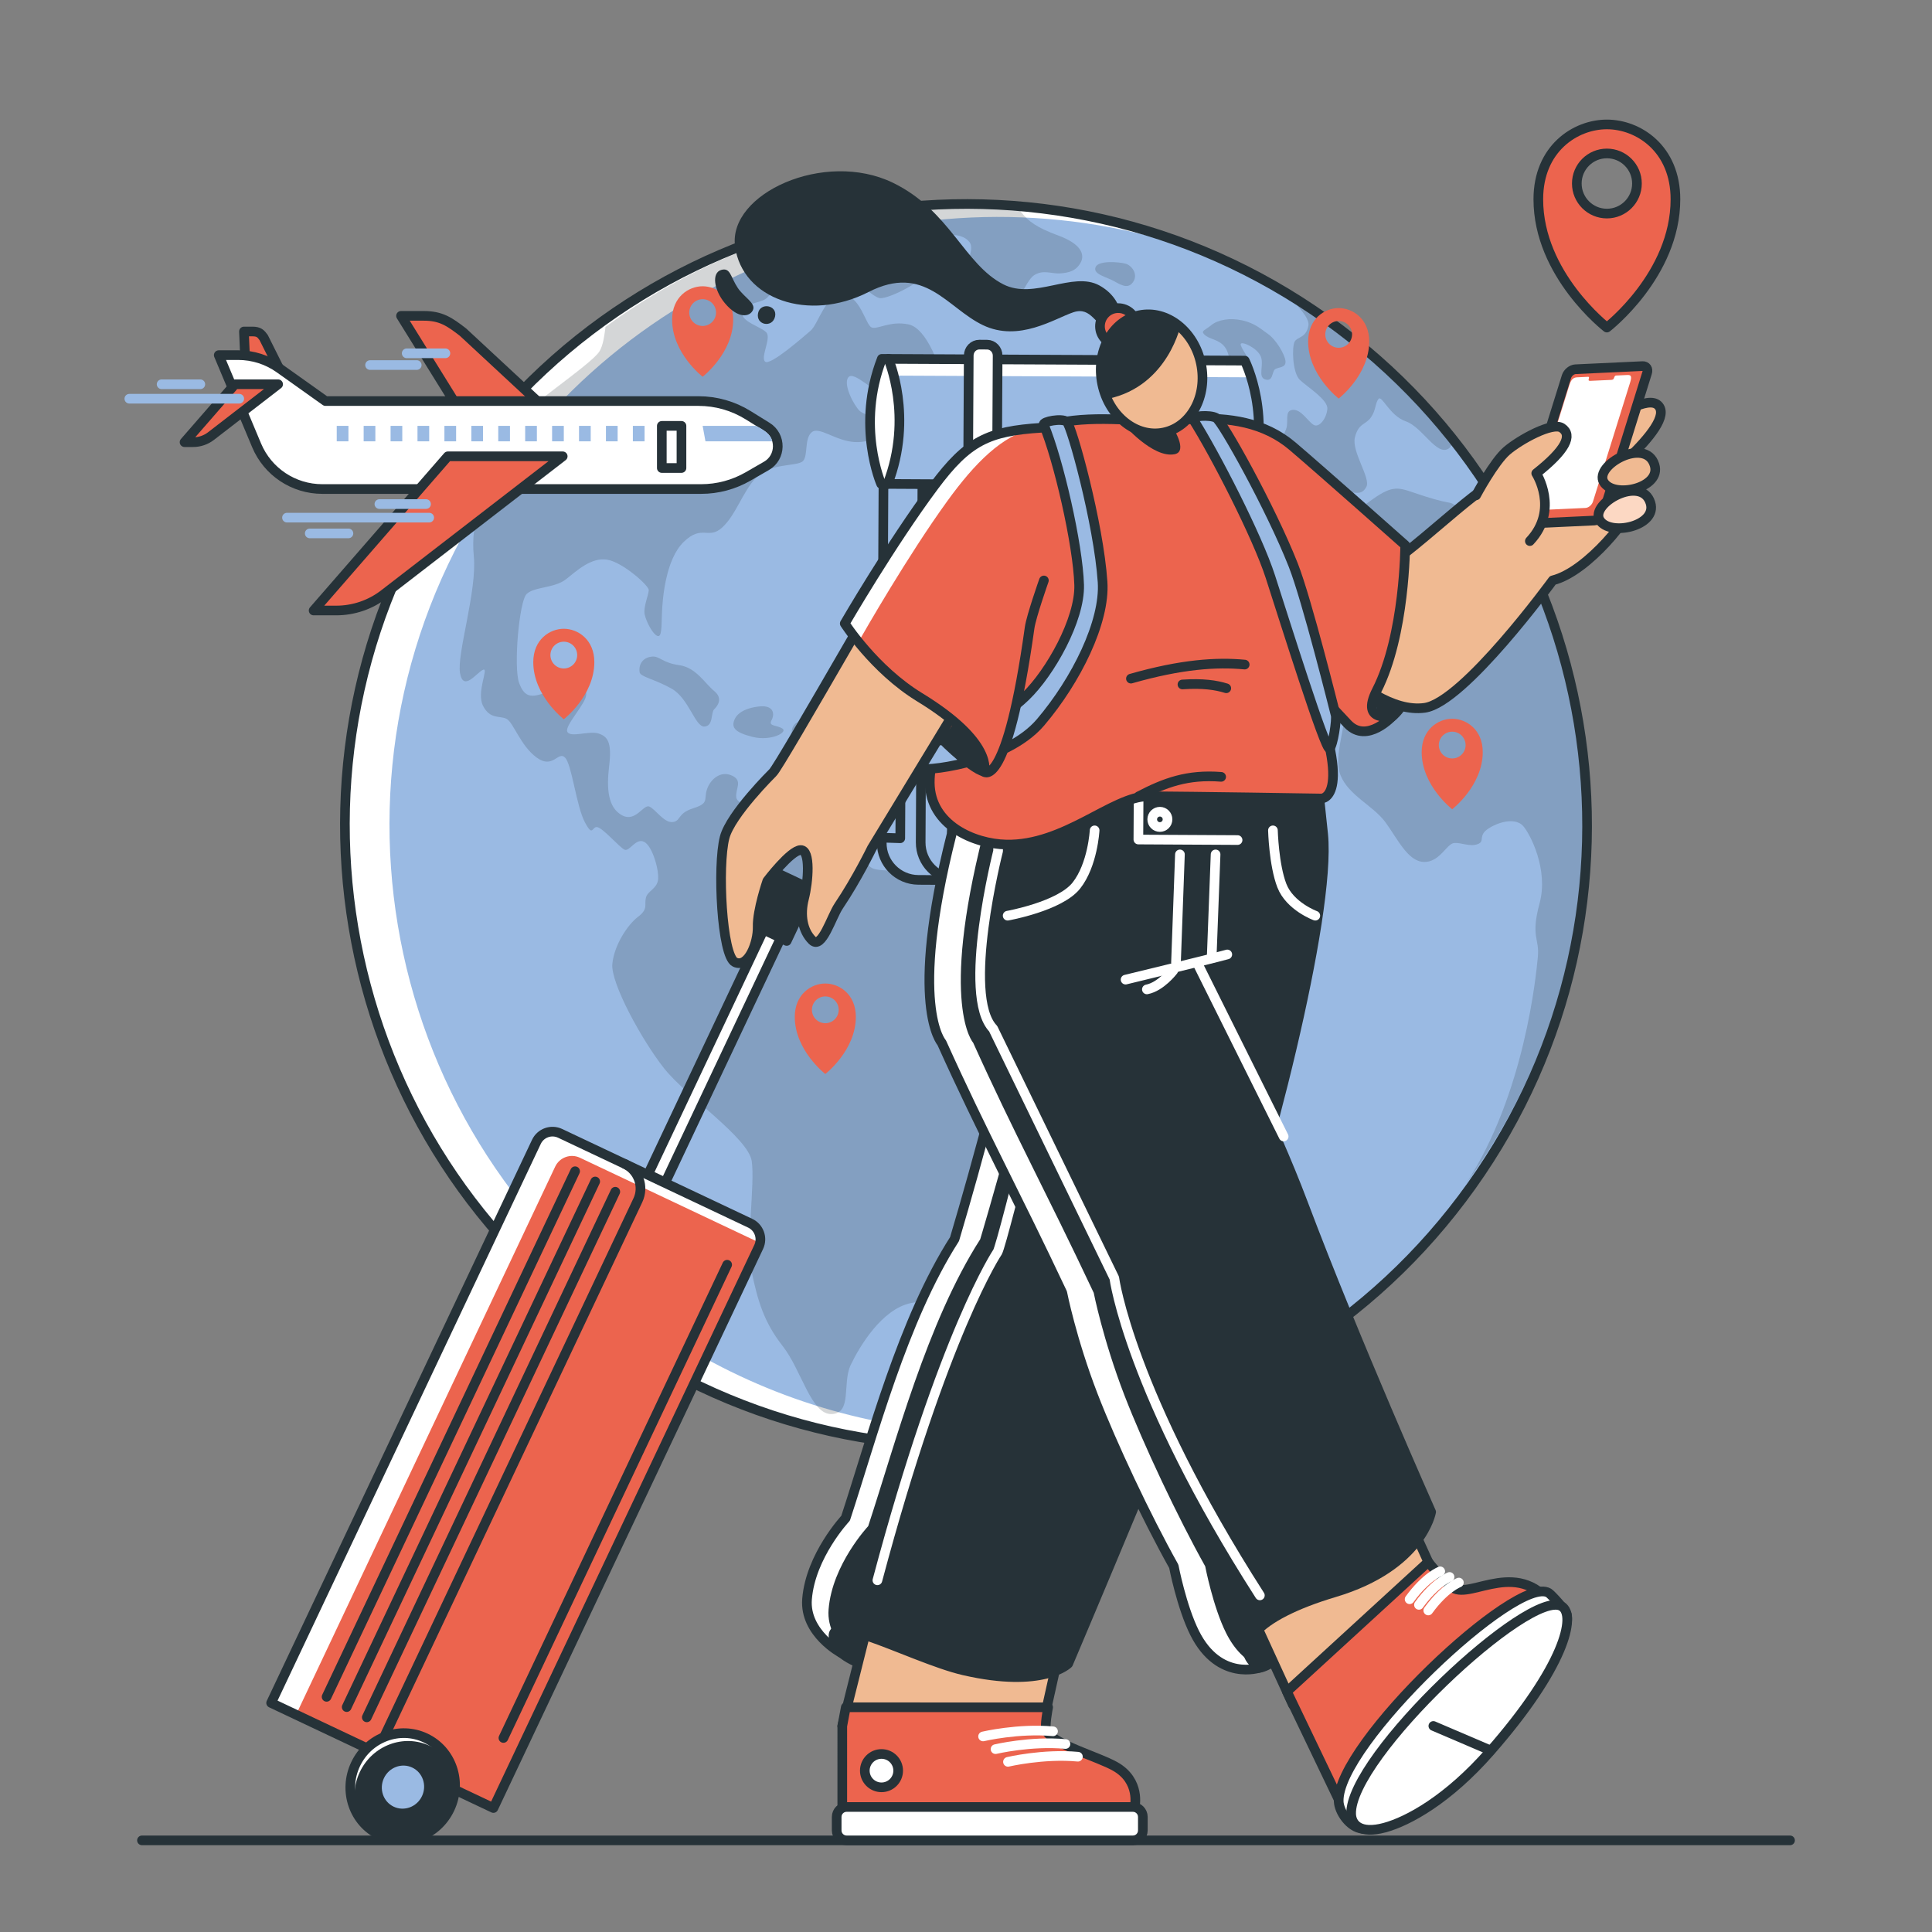 <?xml version="1.0" encoding="utf-8"?>
<!-- Generator: Adobe Illustrator 27.5.0, SVG Export Plug-In . SVG Version: 6.00 Build 0)  -->
<svg version="1.1" xmlns="http://www.w3.org/2000/svg" xmlns:xlink="http://www.w3.org/1999/xlink" x="0px" y="0px"
	 viewBox="0 0 500 500" style="enable-background:new 0 0 500 500;" xml:space="preserve">
<rect x="0" y="0" width="500" height="500" fill="#808080" stroke="none"/>
<g id="World">
	<g>
		<path style="fill:#9ABAE3;" d="M380.81,306.92c-51.58,72.25-151.96,89-224.2,37.42c-72.25-51.58-89-151.96-37.42-224.2
			c51.58-72.25,151.96-89,224.2-37.42C415.64,134.3,432.39,234.68,380.81,306.92z"/>
		<path style="fill:#FFFFFF;" d="M319.42,358.52c-51.06,24.4-113.49,21.03-162.81-14.18c-72.25-51.58-89-151.96-37.42-224.2
			c46-64.44,130.82-84.73,199.87-51.77c-66.31-27.89-145.4-7.29-188.96,53.72C79.6,192.82,96,291.11,166.74,341.61
			C212.88,374.56,270.75,379.04,319.42,358.52z"/>
		<path style="fill:none;stroke:#263238;stroke-width:2.5;stroke-linecap:round;stroke-linejoin:round;stroke-miterlimit:10;" d="
			M380.81,306.92c-51.58,72.25-151.96,89-224.2,37.42c-72.25-51.58-89-151.96-37.42-224.2c51.58-72.25,151.96-89,224.2-37.42
			C415.64,134.3,432.39,234.68,380.81,306.92z"/>
		<g style="opacity:0.2;">
			<path style="fill:#263238;" d="M285.177,287.796c-2.004,5.344,1.336,5.567,1.559,7.794c0.223,2.227,0,6.458-6.458,12.916
				c-6.458,6.458-17.147,5.122-19.373,7.794c-2.227,2.672-6.013,14.029-11.357,17.815c-5.344,3.785-6.235,1.559-13.806,3.118
				c-7.571,1.559-13.361,11.357-15.588,16.033c-2.227,4.676,0.445,12.47-4.899,12.693c-5.344,0.223-7.794-11.357-12.693-17.592
				c-4.899-6.235-6.458-11.802-8.016-19.151c-1.559-7.348,0.89-22.714,0-28.726c-0.891-6.012-16.924-16.701-22.714-24.05
				c-5.79-7.349-13.806-22.046-13.361-26.945c0.445-4.899,4.008-10.244,6.68-12.248c2.672-2.004,1.559-3.118,2.004-4.899
				c0.445-1.781,2.672-2.227,3.118-4.454c0.445-2.227-1.336-8.907-3.563-10.021c-2.227-1.114-3.786,2.672-5.122,2.004
				c-1.336-0.668-5.344-5.344-6.903-5.79c-1.559-0.445-1.113,2.895-3.34-1.336c-2.227-4.231-3.34-14.92-5.122-16.701
				c-1.781-1.782-3.117,3.117-7.348,0c-4.231-3.118-6.013-9.13-7.794-10.021c-1.781-0.891-4.231,0.223-6.061-3.34
				c-1.835-3.563,1.608-10.021,0-9.353c-1.612,0.668-5.073,5.79-5.963,0.891c-0.891-4.899,4.454-21.378,3.563-30.285
				c-0.891-8.907,2.227-18.26,8.462-25.831c0,0,0.891-4.899,1.781-8.017c0.891-3.118,20.042-15.588,22.268-19.151
				c0.927-1.487,1.238-3.821,1.572-6.333c26.352-19.396,58.908-30.855,94.141-30.855c4.36,0,8.685,0.174,12.956,0.521
				c0.147,0.205,0.294,0.401,0.445,0.592c1.929,2.449,4.009,4.008,9.651,6.088c5.638,2.076,6.975,4.748,5.79,6.974
				c-1.189,2.227-3.118,2.672-5.344,2.824c-2.227,0.147-4.307-1.042-6.68,0.445c-2.378,1.483-4.752,9.5-7.87,9.945
				c-3.118,0.445-8.609-7.126-9.798-9.353c-1.189-2.227,2.672-6.979,0.851-9.206c-1.821-2.227-5.006-1.782-10.056-2.227
				c-5.046-0.445-16.772,1.488-16.327,3.416c0.445,1.928,17.218-0.298,17.663,3.563c0.445,3.861-12.319,10.39-14.546,9.798
				c-2.227-0.592-5.197-4.454-8.462-4.899c-3.269-0.445-5.941,2.227-7.994,2.525c-2.053,0.294-4.476-2.227-7.594-1.634
				c-3.117,0.592-3.861,3.264-5.495,4.306c-1.63,1.037-5.491,1.037-5.937,3.411c-0.446,2.379,4.899,3.715,6.235,5.198
				c1.336,1.483-1.634,6.534-0.298,7.571c1.336,1.038,9.651-6.235,11.731-8.016c2.075-1.782,3.857-9.5,8.311-9.353
				c4.454,0.147,5.941,7.718,7.424,8.462c1.483,0.744,4.752-1.782,9.651-0.744c4.899,1.042,8.311,11.731,9.201,14.996
				c0.891,3.264,2.97,6.533,1.189,7.87c-1.782,1.336-9.798-0.891-10.836-2.971c-1.042-2.08,5.344-5.197,4.899-5.937
				c-0.445-0.744-4.16-1.781-6.088-0.619c-1.929,1.163-2.819,3.585-4.899,4.182c-2.08,0.592-7.571-5.643-9.055-3.861
				c-1.487,1.782,1.483,7.424,2.966,8.76c1.488,1.336,6.979,2.075,7.424,3.563c0.446,1.483-3.71,4.748-8.76,4.454
				c-5.046-0.299-9.201-4.16-11.134-2.525c-1.929,1.634-0.891,5.937-2.227,7.424c-1.336,1.483-8.609,0.445-12.172,4.302
				c-3.563,3.861-5.197,9.651-8.76,12.916c-3.563,3.269-5.193-0.891-9.945,3.714c-4.752,4.601-5.492,14.844-5.643,18.407
				c-0.147,3.563,0,6.382-1.185,5.937c-1.189-0.445-2.824-3.563-3.269-5.491c-0.446-1.928,1.042-5.197,1.042-6.382
				c0-1.189-6.832-7.277-10.84-7.87c-4.008-0.592-7.571,2.672-10.537,5.046c-2.97,2.378-8.315,1.933-10.243,3.861
				c-1.933,1.929-3.416,19.004-1.933,23.012c1.487,4.008,3.416,4.008,8.168,1.929c4.748-2.08,2.075-6.088,4.899-5.198
				c2.819,0.891,4.302,3.861,4.302,6.235c0,2.378-5.638,8.017-4.899,9.651c0.743,1.634,5.643-0.298,8.016,0.445
				c2.378,0.744,3.563,2.227,2.824,8.315c-0.744,6.084-0.298,10.836,3.265,12.84c3.563,2.004,5.567-2.895,7.126-2.227
				c1.559,0.668,3.786,4.231,6.012,4.008c2.227-0.223,1.113-2.227,5.344-3.563c4.231-1.336,2.672-2.227,3.563-4.899
				c0.891-2.672,3.563-4.899,6.458-3.563c2.895,1.336,0.891,3.34,1.113,5.567c0.223,2.227,5.345,2.45,9.353,3.786
				c4.008,1.336,6.235,0,14.252,2.672c8.017,2.672,8.462,10.689,11.802,12.025c3.34,1.336,14.474-0.891,22.491,4.899
				c8.016,5.79,5.79,16.478,9.798,19.596c4.008,3.118,18.928,7.349,24.718,8.462c5.79,1.113,6.68-2.895,11.357-1.782
				c4.676,1.113,7.349,2.45,8.907,8.907C304.586,270.542,287.181,282.451,285.177,287.796z"/>
			<path style="fill:#263238;" d="M165.522,173.93c0.148,1.26,3.86,1.781,8.313,4.305c4.454,2.524,6.087,9.946,8.462,9.798
				c2.376-0.148,1.633-3.563,2.524-4.453c0.891-0.891,2.375-2.821,0-4.751c-2.375-1.93-4.687-6.087-9.024-6.681
				c-4.336-0.594-5.079-2.375-7.009-2.227C166.858,170.071,165.225,171.406,165.522,173.93z"/>
			<path style="fill:#263238;" d="M190.017,186.401c-0.661,1.819,0,3.117,4.75,4.305c4.751,1.188,9.205-1.188,7.72-2.153
				c-1.484-0.965-3.711-0.52-2.82-2.152c0.891-1.633,0.587-4.008-3.269-3.563C192.541,183.283,190.61,184.767,190.017,186.401z"/>
			<path style="fill:#263238;" d="M206.644,186.907c-1.62,0.234-2.523,3.056-0.891,4.838c1.633,1.782,1.633,1.484,3.563,0
				c1.93-1.485,4.899-2.222,4.157-3.709C212.73,186.549,208.277,186.671,206.644,186.907z"/>
			<path style="fill:#263238;" d="M219.559,192.972c0.726-2.226,4.454-0.04,6.087,2.336c1.633,2.375,0.891,5.79,0,8.313
				c-0.891,2.523-1.485,5.493-3.563,4.305c-2.079-1.188,0.148-4.751-0.148-6.829C221.638,199.019,218.965,194.793,219.559,192.972z"
				/>
			<path style="fill:#263238;" d="M283.543,69.121c-0.777,1.864,2.821,2.524,4.899,3.711c2.079,1.188,3.711,1.93,4.899,0
				c1.188-1.93-0.445-4.157-2.078-4.602C289.63,67.785,284.286,67.34,283.543,69.121z"/>
			<path style="fill:#263238;" d="M311.602,86.49c1.371,1.445,3.711,1.188,5.344,3.266c1.633,2.078,1.039,5.641,3.118,6.68
				c2.078,1.039,3.563,0,3.711-1.485c0.149-1.484-2.969-5.196-2.672-5.938c0.297-0.742,4.305,1.039,5.196,3.266
				c0.891,2.227-0.891,5.344,1.188,5.938c2.078,0.594,1.633-2.078,2.524-2.672c0.89-0.594,2.821-0.297,2.672-2.078
				c-0.148-1.781-2.524-5.641-4.454-6.978c-1.93-1.336-3.414-2.82-6.68-3.563c-3.266-0.742-6.384-0.148-8.017,1.188
				C311.898,85.451,310.757,85.6,311.602,86.49z"/>
			<path style="fill:#263238;" d="M375.831,114.468c-0.178,0.739-0.45,1.283-0.838,1.563c-3.117,2.227-6.832-5.491-11.134-6.974
				c-4.306-1.488-6.235-6.979-7.126-5.79c-0.891,1.184-0.597,2.819-1.932,4.747c-1.336,1.933-3.265,1.488-4.156,5.198
				c-0.891,3.71,4.156,10.542,2.971,12.769c-1.189,2.227-2.672,1.483-5.051,1.336c-2.374-0.151-1.928,1.928-5.042,1.038
				c-3.117-0.891-0.45-4.752-5.349-9.353c-4.899-4.601-6.534-5.491-5.487-7.571c1.051-2.08-0.45-5.046,1.777-5.345
				c2.227-0.298,4.008,2.971,5.491,3.861c1.483,0.891,3.416-1.782,3.563-4.16c0.147-2.374-5.197-5.639-7.126-7.482
				c-1.928-1.848-2.08-8.551-1.336-9.887c0.743-1.336,2.97-0.891,3.563-4.155c0.347-1.919-2.69-5.126-5.256-7.442
				C349.683,86.748,364.069,99.526,375.831,114.468z"/>
			<path style="fill:#263238;" d="M398.001,247.566c0.445-4.752-1.928-5.05,0.445-13.806c2.378-8.76-2.521-18.113-4.302-20.041
				c-1.781-1.933-5.643-1.336-8.76,0.592c-3.117,1.928-0.891,3.416-2.971,4.155c-2.075,0.744-4.155-0.446-6.083-0.294
				c-1.933,0.147-3.715,5.046-7.87,4.899c-4.155-0.152-6.828-6.088-9.945-10.319c-3.117-4.231-9.504-6.903-11.579-12.101
				c-2.08-5.193,1.928-13.21,1.038-19.298c-0.891-6.088-4.899-4.752-5.643-8.163c-0.739-3.416,0.597-1.781,1.634-5.05
				c1.038-3.265-1.189-5.046,0.891-10.689c2.08-5.638,5.79-8.462,4.899-10.982c-0.891-2.525-3.71-6.681-3.861-9.642
				c-0.147-2.957,2.824-2.828,8.462-6.988c5.643-4.155,7.126-3.857,11.432-2.374c4.307,1.483,6.979,2.227,9.5,2.672
				c2.525,0.445,5.941,6.979,6.979,6.68c1.038-0.298,1.189-2.227,1.634-5.046c0.187-1.193,0.989-2.312,1.853-3.198
				c15.263,24.415,24.085,53.266,24.085,84.179c0,34.93-11.263,67.232-30.365,93.469
				C394.616,283.106,397.556,252.313,398.001,247.566z"/>
		</g>
	</g>
</g>
<g id="Location_Pins">
	<g>
		<path style="fill:#EC644E;" d="M145.911,162.726c-3.633,0-7.901,2.785-7.901,8.626c0,8.696,7.901,14.788,7.901,14.788
			s7.903-6.092,7.903-14.788C153.814,165.511,149.547,162.726,145.911,162.726z M145.914,173.001c-1.915,0-3.467-1.552-3.467-3.465
			c0-1.915,1.552-3.465,3.467-3.465c1.913,0,3.465,1.55,3.465,3.465C149.379,171.448,147.826,173.001,145.914,173.001z"/>
		<path style="fill:#EC644E;" d="M375.83,186.015c-3.633,0-7.901,2.785-7.901,8.626c0,8.696,7.901,14.788,7.901,14.788
			s7.903-6.092,7.903-14.788C383.733,188.8,379.465,186.015,375.83,186.015z M375.832,196.29c-1.915,0-3.468-1.552-3.468-3.465
			c0-1.915,1.552-3.465,3.468-3.465c1.913,0,3.465,1.55,3.465,3.465C379.297,194.738,377.745,196.29,375.832,196.29z"/>
		<path style="fill:#EC644E;" d="M346.448,79.729c-3.633,0-7.901,2.785-7.901,8.626c0,8.696,7.901,14.788,7.901,14.788
			s7.903-6.092,7.903-14.788C354.351,82.513,350.083,79.729,346.448,79.729z M346.45,90.003c-1.915,0-3.467-1.552-3.467-3.465
			c0-1.915,1.552-3.465,3.467-3.465c1.913,0,3.465,1.55,3.465,3.465C349.915,88.451,348.363,90.003,346.45,90.003z"/>
		<path style="fill:#EC644E;" d="M181.842,74.085c-3.633,0-7.901,2.785-7.901,8.626c0,8.696,7.901,14.788,7.901,14.788
			s7.903-6.092,7.903-14.788C189.746,76.87,185.478,74.085,181.842,74.085z M181.845,84.36c-1.915,0-3.468-1.552-3.468-3.465
			c0-1.915,1.552-3.465,3.468-3.465c1.913,0,3.465,1.55,3.465,3.465C185.31,82.807,183.758,84.36,181.845,84.36z"/>
		
			<path style="fill:#EC644E;stroke:#263238;stroke-width:2.5;stroke-linecap:round;stroke-linejoin:round;stroke-miterlimit:10;" d="
			M415.857,32.202c-8.157,0-17.74,6.253-17.74,19.369c0,19.525,17.74,33.204,17.74,33.204s17.746-13.679,17.746-33.204
			C433.603,38.455,424.02,32.202,415.857,32.202z M415.863,55.273c-4.3,0-7.786-3.486-7.786-7.78c0-4.3,3.486-7.78,7.786-7.78
			c4.294,0,7.78,3.48,7.78,7.78C423.643,51.787,420.157,55.273,415.863,55.273z"/>
		<path style="fill:#EC644E;" d="M213.588,254.532c-3.633,0-7.901,2.785-7.901,8.626c0,8.696,7.901,14.788,7.901,14.788
			s7.903-6.092,7.903-14.788C221.491,257.316,217.224,254.532,213.588,254.532z M213.591,264.806c-1.915,0-3.468-1.552-3.468-3.465
			c0-1.915,1.552-3.465,3.468-3.465c1.912,0,3.465,1.55,3.465,3.465C217.056,263.254,215.503,264.806,213.591,264.806z"/>
	</g>
</g>
<g id="Airplane">
	<g>
		
			<path style="fill:#EC644E;stroke:#263238;stroke-width:2.5;stroke-linecap:round;stroke-linejoin:round;stroke-miterlimit:10;" d="
			M63.777,100.782l-0.645-14.99h2.202c1.681,0,2.172,0.557,2.909,1.584l6.7,13.406H63.777z"/>
		
			<path style="fill:#EC644E;stroke:#263238;stroke-width:2.5;stroke-linecap:round;stroke-linejoin:round;stroke-miterlimit:10;" d="
			M128.541,121.646l-24.754-39.904h5.861c4.475,0,6.637,1.483,10.18,4.217l38.44,35.687H128.541z"/>
		
			<path style="fill:#FFFFFF;stroke:#263238;stroke-width:2.5;stroke-linecap:round;stroke-linejoin:round;stroke-miterlimit:10;" d="
			M56.613,91.907l9.799,23.353c2.872,6.845,9.571,11.299,16.995,11.299h98.049c4.259,0,8.444-1.119,12.135-3.246l4.752-2.738
			c3.851-2.219,3.941-7.744,0.164-10.087l-4.906-3.043c-3.848-2.387-8.285-3.651-12.813-3.651H84.239l-11.925-8.478
			c-3.119-2.218-6.852-3.409-10.679-3.409H56.613z"/>
		
			<path style="fill:#EC644E;stroke:#263238;stroke-width:2.5;stroke-linecap:round;stroke-linejoin:round;stroke-miterlimit:10;" d="
			M115.904,118.092l-34.734,39.904h5.861c4.475,0,8.824-1.483,12.366-4.217l46.234-35.687H115.904z"/>
		
			<path style="fill:#EC644E;stroke:#263238;stroke-width:2.5;stroke-linecap:round;stroke-linejoin:round;stroke-miterlimit:10;" d="
			M60.812,99.447l-13.048,14.99h2.202c1.681,0,3.315-0.557,4.645-1.584l17.368-13.406H60.812z"/>
		<rect x="87.147" y="110.216" style="fill:#9ABAE3;" width="3.029" height="3.999"/>
		<rect x="94.114" y="110.216" style="fill:#9ABAE3;" width="3.029" height="3.999"/>
		<rect x="101.081" y="110.216" style="fill:#9ABAE3;" width="3.029" height="3.999"/>
		<rect x="108.048" y="110.216" style="fill:#9ABAE3;" width="3.029" height="3.999"/>
		<rect x="115.015" y="110.216" style="fill:#9ABAE3;" width="3.029" height="3.999"/>
		<rect x="121.982" y="110.216" style="fill:#9ABAE3;" width="3.029" height="3.999"/>
		<rect x="128.949" y="110.216" style="fill:#9ABAE3;" width="3.029" height="3.999"/>
		<rect x="135.916" y="110.216" style="fill:#9ABAE3;" width="3.029" height="3.999"/>
		<rect x="142.883" y="110.216" style="fill:#9ABAE3;" width="3.029" height="3.999"/>
		<rect x="149.85" y="110.216" style="fill:#9ABAE3;" width="3.029" height="3.999"/>
		<rect x="156.817" y="110.216" style="fill:#9ABAE3;" width="3.029" height="3.999"/>
		<rect x="163.784" y="110.216" style="fill:#9ABAE3;" width="3.029" height="3.999"/>
		<path style="fill:#9ABAE3;" d="M199.826,114.216h-17.254l-0.729-4.001h13.758C197.206,110.921,199.632,112.411,199.826,114.216z"
			/>
		
			<rect x="171.276" y="110.216" style="fill:#FFFFFF;stroke:#263238;stroke-width:2.5;stroke-linecap:round;stroke-linejoin:round;stroke-miterlimit:10;" width="5.089" height="10.905"/>
		
			<line style="fill:none;stroke:#9ABAE3;stroke-width:2.5;stroke-linecap:round;stroke-linejoin:round;stroke-miterlimit:10;" x1="111.077" y1="133.965" x2="74.276" y2="133.965"/>
		
			<line style="fill:none;stroke:#9ABAE3;stroke-width:2.5;stroke-linecap:round;stroke-linejoin:round;stroke-miterlimit:10;" x1="90.176" y1="138.044" x2="80.16" y2="138.044"/>
		
			<line style="fill:none;stroke:#9ABAE3;stroke-width:2.5;stroke-linecap:round;stroke-linejoin:round;stroke-miterlimit:10;" x1="51.844" y1="99.447" x2="41.827" y2="99.447"/>
		
			<line style="fill:none;stroke:#9ABAE3;stroke-width:2.5;stroke-linecap:round;stroke-linejoin:round;stroke-miterlimit:10;" x1="115.27" y1="91.436" x2="105.254" y2="91.436"/>
		
			<line style="fill:none;stroke:#9ABAE3;stroke-width:2.5;stroke-linecap:round;stroke-linejoin:round;stroke-miterlimit:10;" x1="110.262" y1="130.451" x2="98.186" y2="130.451"/>
		
			<line style="fill:none;stroke:#9ABAE3;stroke-width:2.5;stroke-linecap:round;stroke-linejoin:round;stroke-miterlimit:10;" x1="107.851" y1="94.475" x2="95.775" y2="94.475"/>
		
			<line style="fill:none;stroke:#9ABAE3;stroke-width:2.5;stroke-linecap:round;stroke-linejoin:round;stroke-miterlimit:10;" x1="61.917" y1="103.189" x2="33.474" y2="103.189"/>
	</g>
</g>
<g id="Floor">
	
		<line style="fill:none;stroke:#263238;stroke-width:2.5;stroke-linecap:round;stroke-linejoin:round;stroke-miterlimit:10;" x1="36.74" y1="476.287" x2="463.26" y2="476.287"/>
</g>
<g id="Character">
	<g>
		<g>
			<g>
				<path style="fill:#9ABAE3;" d="M307.136,116.919l-0.487,101.628c-0.029,5.267-4.321,9.513-9.587,9.485l-59.383-0.319
					c-5.267-0.028-9.513-4.321-9.485-9.587l0.488-101.628L307.136,116.919z"/>
				<path style="fill:none;stroke:#263238;stroke-width:2.5;stroke-linecap:round;stroke-linejoin:round;stroke-miterlimit:10;" d="
					M307.136,116.919l-0.487,101.628c-0.029,5.267-4.321,9.513-9.587,9.485l-59.383-0.319c-5.267-0.028-9.513-4.321-9.485-9.587
					l0.488-101.628L307.136,116.919z"/>
			</g>
			<g>
				<path style="fill:#9ABAE3;" d="M316.977,170.667l-0.252,46.964l2.724,0.015c4.408,0.024,7.999-3.529,8.022-7.937l0.209-38.985
					L316.977,170.667z"/>
				<path style="fill:none;stroke:#263238;stroke-width:2.5;stroke-linecap:round;stroke-linejoin:round;stroke-miterlimit:10;" d="
					M316.977,170.667l-0.252,46.964l2.724,0.015c4.408,0.024,7.999-3.529,8.022-7.937l0.209-38.985L316.977,170.667z"/>
			</g>
			<g>
				<path style="fill:#9ABAE3;" d="M233.238,169.974l-0.252,46.964l-2.724-0.015c-4.408-0.023-11.662-3.805-11.638-8.212
					l0.209-38.985L233.238,169.974z"/>
				<path style="fill:none;stroke:#263238;stroke-width:2.5;stroke-linecap:round;stroke-linejoin:round;stroke-miterlimit:10;" d="
					M233.238,169.974l-0.252,46.964l-6.425-0.205c-4.408-0.023-7.96-3.614-7.937-8.022l0.209-38.985L233.238,169.974z"/>
			</g>
			<g>
				<path style="fill:#9ABAE3;" d="M317.213,116.788l-0.488,101.628c-0.028,5.267-4.32,9.513-9.587,9.485l-59.383-0.318
					c-5.267-0.028-9.513-4.321-9.485-9.587l0.488-101.628L317.213,116.788z"/>
				<path style="fill:none;stroke:#263238;stroke-width:2.5;stroke-linecap:round;stroke-linejoin:round;stroke-miterlimit:10;" d="
					M317.213,116.788l-0.488,101.628c-0.028,5.267-4.32,9.513-9.587,9.485l-59.383-0.318c-5.267-0.028-9.513-4.321-9.485-9.587
					l0.488-101.628L317.213,116.788z"/>
			</g>
			<g>
				<path style="fill:#9ABAE3;" d="M228.043,125.229l94.96,0.509c6.754-17.371-0.865-32.411-0.865-32.411l-93.922-0.456
					C221.463,110.243,228.043,125.229,228.043,125.229z"/>
				<path style="fill:#FFFFFF;" d="M231.298,97.209c3.024,13.855-0.051,23.369-1.574,28.04l-1.68-0.021
					c0,0-6.577-14.983,0.171-32.361l93.928,0.46c0,0,0.802,1.583,1.658,4.32L231.298,97.209z"/>
				<path style="fill:none;stroke:#263238;stroke-width:2.5;stroke-linecap:round;stroke-linejoin:round;stroke-miterlimit:10;" d="
					M228.043,125.229l94.96,0.509c6.754-17.371-0.865-32.411-0.865-32.411l-93.922-0.456
					C221.463,110.243,228.043,125.229,228.043,125.229z"/>
				<path style="fill:none;stroke:#263238;stroke-width:2.5;stroke-linecap:round;stroke-linejoin:round;stroke-miterlimit:10;" d="
					M229.723,125.238c6.753-17.371,0.173-32.357,0.173-32.357"/>
			</g>
			<g>
				<g>
					<path style="fill:#FFFFFF;" d="M302.191,89.45l2.007,0.011c1.51,0.008,2.728,1.286,2.719,2.854l-0.176,32.762
						c-0.009,1.568-1.24,2.833-2.75,2.825l-2.007-0.01c-1.51-0.008-2.727-1.286-2.719-2.854l0.176-32.762
						C299.45,90.706,300.681,89.442,302.191,89.45z"/>
					
						<path style="fill:none;stroke:#263238;stroke-width:2.5;stroke-linecap:round;stroke-linejoin:round;stroke-miterlimit:10;" d="
						M302.191,89.45l2.007,0.011c1.51,0.008,2.728,1.286,2.719,2.854l-0.176,32.762c-0.009,1.568-1.24,2.833-2.75,2.825l-2.007-0.01
						c-1.51-0.008-2.727-1.286-2.719-2.854l0.176-32.762C299.45,90.706,300.681,89.442,302.191,89.45z"/>
				</g>
				<g>
					<path style="fill:#FFFFFF;" d="M253.459,89.188l2.007,0.011c1.51,0.008,2.727,1.286,2.719,2.854l-0.176,32.762
						c-0.008,1.568-1.239,2.833-2.749,2.825l-2.007-0.011c-1.51-0.008-2.728-1.286-2.719-2.854l0.176-32.762
						C250.718,90.445,251.949,89.18,253.459,89.188z"/>
					
						<path style="fill:none;stroke:#263238;stroke-width:2.5;stroke-linecap:round;stroke-linejoin:round;stroke-miterlimit:10;" d="
						M253.459,89.188l2.007,0.011c1.51,0.008,2.727,1.286,2.719,2.854l-0.176,32.762c-0.008,1.568-1.239,2.833-2.749,2.825
						l-2.007-0.011c-1.51-0.008-2.728-1.286-2.719-2.854l0.176-32.762C250.718,90.445,251.949,89.18,253.459,89.188z"/>
				</g>
			</g>
			<g>
				
					<path style="fill:#FFFFFF;stroke:#263238;stroke-width:2.5;stroke-linecap:round;stroke-linejoin:round;stroke-miterlimit:10;" d="
					M317.046,158.684l4.316,0.023c2.133,0.012,3.854,1.75,3.842,3.884l-0.043,8.12l-8.179-0.044L317.046,158.684z"/>
				
					<rect x="317.06" y="153.14" transform="matrix(-1 -0.005 0.005 -1 638.626 313.552)" style="fill:#FFFFFF;stroke:#263238;stroke-width:2.5;stroke-linecap:round;stroke-linejoin:round;stroke-miterlimit:10;" width="5.347" height="5.558"/>
			</g>
		</g>
		<g>
			<g>
				<g>
					<g>
						
							<polygon style="fill:#F0BA92;stroke:#263238;stroke-width:2.5;stroke-linecap:round;stroke-linejoin:round;stroke-miterlimit:10;" points="
							275.418,421.565 269.828,446.7 217.975,446.696 224.271,421.561 						"/>
					</g>
					<g>
						
							<path style="fill:#EC644E;stroke:#263238;stroke-width:2.5;stroke-linecap:round;stroke-linejoin:round;stroke-miterlimit:10;" d="
							M217.98,446.698l-0.001,20.948l75.676,0.005c0,0,1.622-6.752-5.084-10.516c-4.539-2.548-15.498-5.535-17.719-9.06
							c-0.649-1.03,0.402-6.229,0.402-6.229l-52.361-0.003L217.98,446.698z"/>
						
							<path style="fill:#FFFFFF;stroke:#263238;stroke-width:2.5;stroke-linecap:round;stroke-linejoin:round;stroke-miterlimit:10;" d="
							M293.193,476.286h-74.087c-1.421,0-2.574-1.152-2.574-2.574v-3.493c0-1.421,1.152-2.574,2.574-2.574h74.086
							c1.421,0,2.574,1.152,2.574,2.574v3.493C295.766,475.134,294.614,476.286,293.193,476.286z"/>
						
							<path style="fill:none;stroke:#FFFFFF;stroke-width:2.5;stroke-linecap:round;stroke-linejoin:round;stroke-miterlimit:10;" d="
							M254.421,449.386c0,0,9.132-2.158,18.099-1.328"/>
						
							<path style="fill:none;stroke:#FFFFFF;stroke-width:2.5;stroke-linecap:round;stroke-linejoin:round;stroke-miterlimit:10;" d="
							M257.643,452.674c0,0,9.132-2.159,18.099-1.328"/>
						
							<path style="fill:none;stroke:#FFFFFF;stroke-width:2.5;stroke-linecap:round;stroke-linejoin:round;stroke-miterlimit:10;" d="
							M260.864,455.962c0,0,9.132-2.159,18.099-1.328"/>
						
							<path style="fill:#FFFFFF;stroke:#263238;stroke-width:2.5;stroke-linecap:round;stroke-linejoin:round;stroke-miterlimit:10;" d="
							M232.448,458.242c0,2.384-1.933,4.317-4.317,4.317c-2.384,0-4.317-1.933-4.317-4.317c0-2.384,1.933-4.317,4.317-4.317
							C230.515,453.925,232.448,455.858,232.448,458.242z"/>
					</g>
				</g>
				<g>
					<g>
						<path style="fill:#263238;" d="M341.247,204.722h-67.632c-16.729,39.109-11.436,50.773-11.504,54.302
							c-0.234,11.998-15.075,61.656-15.075,61.656c-13.398,20.905-21.255,51.125-28.202,72.246c0,0-9.069,9.673-9.973,20.922
							c-0.711,8.846,8.847,13.93,8.847,13.93c-9.602-14.344,17.707,1.294,31.732,4.524c20.561,4.735,27.006-1.75,27.006-1.75
							s30.865-72.758,39.707-96.676c11.062-29.921,28.395-96.898,26.277-117.975L341.247,204.722z"/>
					</g>
					<g>
						<path style="fill:#FFFFFF;" d="M269.163,257.345c-0.235,12.33-15.485,63.374-15.485,63.374
							c-13.774,21.485-21.848,52.541-28.992,74.25c0,0-9.325,9.946-10.245,21.506c-0.203,2.449,0.364,4.609,1.294,6.47
							c-0.193,0.92,0.385,2.47,1.968,4.834c0,0-9.55-5.09-8.844-13.935c0.909-11.25,9.978-20.918,9.978-20.918
							c6.941-21.121,14.801-51.343,28.201-72.251c0,0,14.844-49.654,15.079-61.652c0.064-3.529-5.229-15.197,11.496-54.306h6.042
							C264.084,242.373,269.238,253.816,269.163,257.345z"/>
					</g>
					<g>
						
							<path style="fill:none;stroke:#263238;stroke-width:2.5;stroke-linecap:round;stroke-linejoin:round;stroke-miterlimit:10;" d="
							M341.247,204.722h-67.632c-16.729,39.109-11.436,50.773-11.504,54.302c-0.234,11.998-15.075,61.656-15.075,61.656
							c-13.398,20.905-21.255,51.125-28.202,72.246c0,0-9.069,9.673-9.973,20.922c-0.711,8.846,8.847,13.93,8.847,13.93
							c-9.602-14.344,17.707,1.294,31.732,4.524c20.561,4.735,27.006-1.75,27.006-1.75s30.865-72.758,39.707-96.676
							c11.062-29.921,28.395-96.898,26.277-117.975L341.247,204.722z"/>
					</g>
					<path style="fill:#263238;" d="M224.27,422.435l-2.34,9.154c0,0-9.468-3.528-6.678-8.488
						C216.725,420.481,224.27,422.435,224.27,422.435z"/>
					
						<path style="fill:none;stroke:#FFFFFF;stroke-width:2.5;stroke-linecap:round;stroke-linejoin:round;stroke-miterlimit:10;" d="
						M282.906,211.086c0,0-14.462,29.007-6.876,43.178c0,0-16.486,67.456-17.865,69.762c0,0-13.927,20.568-31.093,84.956"/>
				</g>
			</g>
			<g>
				<g>
					<g>
						<g>
							
								<polygon style="fill:#F0BA92;stroke:#263238;stroke-width:2.5;stroke-linecap:round;stroke-linejoin:round;stroke-miterlimit:10;" points="
								334.612,441.193 325.417,421.141 362.196,387.886 376.023,418.261 							"/>
						</g>
						<g>
							
								<path style="fill:#EC644E;stroke:#263238;stroke-width:2.5;stroke-linecap:round;stroke-linejoin:round;stroke-miterlimit:10;" d="
								M402.543,416.638l-54.297,52.823l-15.193-31.691l36.584-33.539c0,0,3.88,5.045,6.387,6.688
								C380.726,414.001,393.524,402.599,402.543,416.638z"/>
							
								<path style="fill:none;stroke:#FFFFFF;stroke-width:2.5;stroke-linecap:round;stroke-linejoin:round;stroke-miterlimit:10;" d="
								M364.807,413.882c4.237-5.843,7.922-7.221,7.922-7.221"/>
							
								<path style="fill:none;stroke:#FFFFFF;stroke-width:2.5;stroke-linecap:round;stroke-linejoin:round;stroke-miterlimit:10;" d="
								M367.222,415.335c4.237-5.843,7.922-7.221,7.922-7.221"/>
							
								<path style="fill:none;stroke:#FFFFFF;stroke-width:2.5;stroke-linecap:round;stroke-linejoin:round;stroke-miterlimit:10;" d="
								M369.636,416.788c4.237-5.843,7.922-7.221,7.922-7.221"/>
							
								<path style="fill:#FFFFFF;stroke:#263238;stroke-width:2.5;stroke-linecap:round;stroke-linejoin:round;stroke-miterlimit:10;" d="
								M346.453,466.209c0.089,2.613,2.815,6.749,6.193,7.093c6.355,0.647,20.042-10.77,30.819-23.052
								c16.028-18.265,23.051-27.451,22.037-32.417c-0.207-1.015-4.07-5.21-4.726-5.599
								C392.598,407.385,345.951,451.418,346.453,466.209z"/>
							
								<path style="fill:#FFFFFF;stroke:#263238;stroke-width:2.5;stroke-linecap:round;stroke-linejoin:round;stroke-miterlimit:10;" d="
								M349.674,469.469c0.088,2.612,2.169,5.275,8.643,3.532c6.168-1.661,16.465-7.353,27.242-19.635
								c19.304-21.999,22.462-35.365,18.594-37.658C395.974,410.859,349.172,454.677,349.674,469.469z"/>
							
								<line style="fill:none;stroke:#263238;stroke-width:2.5;stroke-linecap:round;stroke-linejoin:round;stroke-miterlimit:10;" x1="370.95" y1="446.675" x2="385.495" y2="452.895"/>
						</g>
					</g>
				</g>
				<g>
					<g>
						<g>
							<g>
								<path style="fill:#263238;" d="M304.08,204.722h-57.203l-0.593,11.177c-11.262,44.41-2.57,53.949-2.57,53.949
									c10.737,23.805,18.784,38.372,31.204,64.734c0,0,2.38,12.094,7.949,26.524c4.913,12.73,13.788,31.552,20.909,44.257
									c0,0,2.01,10.474,5.388,17.231c6.35,12.7,16.89,8.994,16.89,8.994c-7.643-4.927-1.65-13.238,19.325-19.494
									c22.621-6.748,24.997-20.795,24.997-20.795s-19.655-44.107-33.178-79.981c-8.068-21.402-19.432-43.131-27.542-62.187"/>
							</g>
						</g>
					</g>
					<g>
						<g>
							<g>
								<path style="fill:#FFFFFF;" d="M326.057,431.587c0,0-10.545,3.711-16.897-8.994c-3.379-6.759-5.39-17.229-5.39-17.229
									c-7.112-12.705-15.988-31.527-20.907-44.264c-5.561-14.427-7.946-26.522-7.946-26.522
									c-12.416-26.361-20.469-40.927-31.206-64.732c0,0-8.684-9.539,2.577-53.942l0.588-11.186h8.138l-0.588,11.186
									c-11.261,44.403-2.577,53.942-2.577,53.942c10.737,23.805,18.79,38.371,31.206,64.732c0,0,2.385,12.095,7.946,26.522
									c4.919,12.737,13.796,31.559,20.907,44.264c0,0,2.01,10.47,5.39,17.229c2.267,4.534,5.058,6.973,7.721,8.245
									C325.33,431.084,325.672,431.341,326.057,431.587z"/>
							</g>
						</g>
					</g>
					<g>
						<g>
							<g>
								
									<path style="fill:none;stroke:#263238;stroke-width:2.5;stroke-linecap:round;stroke-linejoin:round;stroke-miterlimit:10;" d="
									M304.08,204.722h-57.203l-0.593,11.177c-11.262,44.41-2.57,53.949-2.57,53.949c10.737,23.805,18.784,38.372,31.204,64.734
									c0,0,2.38,12.094,7.949,26.524c4.913,12.73,13.788,31.552,20.909,44.257c0,0,2.01,10.474,5.388,17.231
									c6.35,12.7,16.89,8.994,16.89,8.994c-7.643-4.927-1.65-13.238,19.325-19.494c22.621-6.748,24.997-20.795,24.997-20.795
									s-19.655-44.107-33.178-79.981c-8.068-21.402-19.432-43.131-27.542-62.187"/>
							</g>
						</g>
					</g>
					<g>
						
							<path style="fill:none;stroke:#FFFFFF;stroke-width:2.5;stroke-linecap:round;stroke-linejoin:round;stroke-miterlimit:10;" d="
							M260.781,236.977c0,0,13.503-2.407,17.767-7.78c4.264-5.373,4.738-14.301,4.738-14.301"/>
						
							<path style="fill:none;stroke:#FFFFFF;stroke-width:2.5;stroke-linecap:round;stroke-linejoin:round;stroke-miterlimit:10;" d="
							M340.401,236.977c0,0-6.58-2.407-8.658-7.78c-2.078-5.373-2.309-14.301-2.309-14.301"/>
						
							<line style="fill:none;stroke:#FFFFFF;stroke-width:2.5;stroke-linecap:round;stroke-linejoin:round;stroke-miterlimit:10;" x1="309.961" y1="249.427" x2="332.21" y2="294.12"/>
						
							<path style="fill:none;stroke:#FFFFFF;stroke-width:2.5;stroke-linecap:round;stroke-linejoin:round;stroke-miterlimit:10;" d="
							M317.621,247.011c-4.085,1.138-26.322,6.516-26.322,6.516"/>
						
							<line style="fill:none;stroke:#FFFFFF;stroke-width:2.5;stroke-linecap:round;stroke-linejoin:round;stroke-miterlimit:10;" x1="314.593" y1="221.12" x2="313.582" y2="247.783"/>
						
							<line style="fill:none;stroke:#FFFFFF;stroke-width:2.5;stroke-linecap:round;stroke-linejoin:round;stroke-miterlimit:10;" x1="305.365" y1="221.12" x2="304.347" y2="249.093"/>
						
							<polyline style="fill:none;stroke:#FFFFFF;stroke-width:2.5;stroke-linecap:round;stroke-linejoin:round;stroke-miterlimit:10;" points="
							294.668,206.774 294.611,217.269 320.286,217.406 						"/>
						
							<path style="fill:none;stroke:#FFFFFF;stroke-width:2.5;stroke-linecap:round;stroke-linejoin:round;stroke-miterlimit:10;" d="
							M302.157,212.062c-0.006,1.094-0.898,1.976-1.992,1.97c-1.094-0.006-1.976-0.897-1.97-1.991
							c0.006-1.094,0.897-1.976,1.991-1.97C301.281,210.076,302.163,210.967,302.157,212.062z"/>
						
							<path style="fill:none;stroke:#FFFFFF;stroke-width:2.5;stroke-linecap:round;stroke-linejoin:round;stroke-miterlimit:10;" d="
							M303.634,251.184c0,0-3.177,4.175-6.823,4.87"/>
					</g>
					<path style="fill:#263238;" d="M326.134,421.281l4.133,9.76c0,0-5.978,4.173-6.846,0.133
						C322.553,427.135,323.579,424.581,326.134,421.281z"/>
					
						<path style="fill:none;stroke:#FFFFFF;stroke-width:2.5;stroke-linecap:round;stroke-linejoin:round;stroke-miterlimit:10;" d="
						M326.053,412.883c-33.802-52.728-37.674-82.127-37.674-82.127l-31.35-64.54c-8.261-8.6,1.279-45.974,1.279-45.974v-9.156"/>
				</g>
			</g>
		</g>
		<g>
			<g>
				<path style="fill:#263238;" d="M196.188,81.038c0.588-2.863,5.006-2.081,4.406,0.841
					C199.957,84.975,195.544,84.172,196.188,81.038z"/>
				<path style="fill:#263238;" d="M186.666,69.853c2.408-0.679,2.383,1.859,4.295,4.701c1.593,2.368,4.69,3.909,3.911,5.666
					c-0.808,1.822-3.843,2.358-7.278-1.76C184.696,74.987,184.156,70.561,186.666,69.853z"/>
				<path style="fill:#263238;" d="M287.15,84.957c-3.797-0.323-4.526-5.75-9.366-4.141c-4.84,1.609-14.055,7.815-23.403,3.33
					c-9.348-4.485-15.079-16.006-29.607-8.574c-15.488,7.923-32.711,1.818-34.54-11.794c-1.839-13.69,23.156-25.056,40.839-16.484
					c14.797,7.174,18.474,21.159,28.614,26.306c7.968,4.044,17.965-3.476,24.802,0.258C291.325,77.593,291.336,85.313,287.15,84.957
					z"/>
				
					<path style="fill:#EC644E;stroke:#263238;stroke-width:2.5;stroke-linecap:round;stroke-linejoin:round;stroke-miterlimit:10;" d="
					M286.016,81.158c-1.817,1.858-1.784,4.837,0.074,6.654c1.858,1.817,4.837,1.784,6.654-0.074
					c1.817-1.858,1.784-4.837-0.074-6.654C290.812,79.267,287.833,79.3,286.016,81.158z"/>
			</g>
			<g>
				<g>
					
						<path style="fill:#F0BA92;stroke:#263238;stroke-width:2.5;stroke-linecap:round;stroke-linejoin:round;stroke-miterlimit:10;" d="
						M429.072,104.855c5.401,5.097-19.685,23.924-19.685,23.924l-11.27-5.847C398.117,122.932,424.033,100.1,429.072,104.855z"/>
					<g>
						
							<path style="fill:#F0BA92;stroke:#263238;stroke-width:2.5;stroke-linecap:round;stroke-linejoin:round;stroke-miterlimit:10;" d="
							M368.681,183.189c-16.19,2.208-36.967-26.948-36.967-26.948l25.22-17.274l6.249,4.491
							c7.225-5.643,15.094-12.878,19.949-16.322c5.117-4.871,13.22-10.071,19.63-10.41c3.643-0.198,19.224,7.695,19.668,13.577
							c0.196,2.615-11.408,17.624-20.582,19.891C401.847,150.196,378.815,181.808,368.681,183.189z"/>
					</g>
					<g>
						<g>
							
								<path style="fill:#EC644E;stroke:#263238;stroke-width:2.5;stroke-linecap:round;stroke-linejoin:round;stroke-miterlimit:10;" d="
								M405.406,97.458l-11.331,36.333c-0.311,0.999,0.224,1.779,1.193,1.734l17.353-0.812c0.969-0.045,2.01-0.9,2.322-1.899
								l11.33-36.332c0.313-1.004-0.219-1.78-1.188-1.735l-17.353,0.812C406.763,95.605,405.719,96.455,405.406,97.458z"/>
							<path style="fill:#FFFFFF;" d="M406.173,99.587l-9.651,30.947c-0.273,0.874,0.15,1.552,0.945,1.515l12.86-0.595
								c0.796-0.037,1.661-0.775,1.934-1.649l9.651-30.947c0.556-1.782-0.062-1.839-0.858-1.802l-2.845,0.133
								c-0.165,0.008-0.36,0.205-0.434,0.442l-0.032,0.103c-0.173,0.555-0.472,0.57-0.838,0.587l-5.237,0.238
								c-0.37,0.018-0.666,0.029-0.493-0.525l0.032-0.102c0.074-0.237,0-0.422-0.168-0.414l-2.844,0.133
								C407.399,97.687,406.682,97.954,406.173,99.587z"/>
						</g>
					</g>
					
						<path style="fill:#F0BA92;stroke:#263238;stroke-width:2.5;stroke-linecap:round;stroke-linejoin:round;stroke-miterlimit:10;" d="
						M428.185,120.316c1.876,6.003-10.586,8.78-13.145,4.446C412.483,120.426,425.887,112.96,428.185,120.316z"/>
					
						<path style="fill:#FCD8C3;stroke:#263238;stroke-width:2.5;stroke-linecap:round;stroke-linejoin:round;stroke-miterlimit:10;" d="
						M427.136,130.138c1.876,6.003-10.587,8.78-13.145,4.445C411.433,130.249,424.838,122.782,427.136,130.138z"/>
					
						<path style="fill:#F0BA92;stroke:#263238;stroke-width:2.5;stroke-linecap:round;stroke-linejoin:round;stroke-miterlimit:10;" d="
						M382.009,128.191c0,0,4.646-8.678,7.943-11.514c3.332-2.866,11.819-7.55,14.252-5.934c2.857,1.898,0.98,5.752-6.627,11.753
						c0,0,6.026,9.366-1.65,17.536"/>
				</g>
				<g>
					
						<path style="fill:#EC644E;stroke:#263238;stroke-width:2.5;stroke-linecap:round;stroke-linejoin:round;stroke-miterlimit:10;" d="
						M363.663,141.085c0,0-21.726-19.283-29.132-25.588c-7.405-6.304-16.577-7.46-25.571-7.108
						c-9.563,0.374-8.339,17.773-5.108,26.471c2.426,6.531,36.624,43.736,44.929,52.498c5.033,5.31,11.698-2.125,11.698-2.125
						s-8.608,2.125-4.183-6.547C363.63,164.323,363.663,141.085,363.663,141.085z"/>
					<path style="fill:#263238;" d="M356.255,179.182l7.304,4.491c0,0-2.11,3.266-4.709,3.99
						C356.252,188.387,355.759,180.608,356.255,179.182z"/>
				</g>
			</g>
			<g>
				
					<path style="fill:#EC644E;stroke:#263238;stroke-width:2.5;stroke-linecap:round;stroke-linejoin:round;stroke-miterlimit:10;" d="
					M330.253,137.488c2.8,8.909,5.3,15.602,7.998,22.687c2.638,6.927-0.772,12.994-0.772,12.994
					c13.643,33.488,4.54,33.485,4.54,33.485s-33.866-0.568-44.935-0.568c-9.115,0-21.526,12.82-36.676,12.487
					c-8.374-0.184-19.675-5.073-19.786-15.979c-0.112-11.043,9.271-23.676,9.271-23.676c0.916-19.586-0.61-50.432,11.572-63.075
					c6.753-7.01,17.43-7.695,28.328-7.292c7.692,0.284,16.375-0.033,23.182-0.168"/>
				<path style="fill:none;stroke:#263238;stroke-width:2.5;stroke-linecap:round;stroke-linejoin:round;stroke-miterlimit:10;" d="
					M292.684,175.628c13.055-3.734,22.167-4.327,29.439-3.637"/>
				<path style="fill:none;stroke:#263238;stroke-width:2.5;stroke-linecap:round;stroke-linejoin:round;stroke-miterlimit:10;" d="
					M306.018,177.138c5.233-0.355,8.691,0.149,11.338,0.985"/>
				<path style="fill:none;stroke:#263238;stroke-width:2.5;stroke-linecap:round;stroke-linejoin:round;stroke-miterlimit:10;" d="
					M294.684,206.086c6.809-3.552,12.644-5.716,21.35-5.038"/>
			</g>
			<g>
				<path style="fill:#263238;" d="M303.415,110.453c0,0,4.197,6.371,0.578,7.096c-5.675,1.136-13.39-7.921-13.39-7.921
					L303.415,110.453z"/>
				<g>
					<g>
						<path style="fill:#F0BA92;" d="M310.816,94.108c1.735,8.38-2.581,16.359-9.641,17.82c-7.059,1.461-14.188-4.148-15.923-12.528
							c-1.735-8.38,2.581-16.359,9.64-17.82C301.952,80.118,309.081,85.727,310.816,94.108z"/>
						
							<path style="fill:none;stroke:#263238;stroke-width:2.5;stroke-linecap:round;stroke-linejoin:round;stroke-miterlimit:10;" d="
							M310.816,94.108c1.735,8.38-2.581,16.359-9.641,17.82c-7.059,1.461-14.188-4.148-15.923-12.528
							c-1.735-8.38,2.581-16.359,9.64-17.82C301.952,80.118,309.081,85.727,310.816,94.108z"/>
					</g>
					<path style="fill:#263238;" d="M305.662,83.729c0,0-3.16,16.154-18.916,19.49c0,0-3.96-10.616,3.148-17.857
						C297.001,78.12,305.662,83.729,305.662,83.729z"/>
				</g>
			</g>
			<g>
				
					<path style="fill:#9ABAE3;stroke:#263238;stroke-width:2.5;stroke-linecap:round;stroke-linejoin:round;stroke-miterlimit:10;" d="
					M344.091,193.698c-1.001,0.939-11.718-33.331-15.326-44.469c-3.405-10.513-14.314-31.732-20.041-40.774
					c-0.497-0.784,4.387-1.205,6.014-0.303c1.628,0.902,14.118,23.29,19.953,38.079c3.533,8.956,10.671,37.669,10.976,38.826
					C345.973,186.214,345.014,192.832,344.091,193.698z"/>
			</g>
			<g>
				<g>
					<path style="fill:#EC644E;" d="M127.695,467.914l-57.528-27.199l68.652-145.204c1.089-2.304,3.84-3.289,6.144-2.199
						l49.185,23.254c2.304,1.089,3.289,3.84,2.199,6.144L127.695,467.914z"/>
					<path style="fill:#FFFFFF;" d="M196.648,321.645l-46.569-22.025c-2.394-1.135-5.256-0.104-6.391,2.29L76.623,443.762
						l-6.453-3.05l68.563-145.026c1.135-2.404,3.997-3.424,6.401-2.29l48.838,23.087
						C195.971,317.43,197.012,319.563,196.648,321.645z"/>
					
						<path style="fill:none;stroke:#263238;stroke-width:2.5;stroke-linecap:round;stroke-linejoin:round;stroke-miterlimit:10;" d="
						M127.695,467.914l-57.528-27.199l68.652-145.204c1.089-2.304,3.84-3.289,6.144-2.199l49.185,23.254
						c2.304,1.089,3.289,3.84,2.199,6.144L127.695,467.914z"/>
					
						<path style="fill:none;stroke:#263238;stroke-width:2.5;stroke-linecap:round;stroke-linejoin:round;stroke-miterlimit:10;" d="
						M161.718,301.232c3.522,1.665,5.028,5.871,3.362,9.393L97.471,453.624"/>
					<g>
						
							<rect x="195.242" y="230.275" transform="matrix(0.427 -0.904 0.904 0.427 -96.35 317.72)" style="fill:#263238;stroke:#263238;stroke-width:2.5;stroke-linecap:round;stroke-linejoin:round;stroke-miterlimit:10;" width="14.828" height="9.301"/>
						
							<rect x="182.334" y="238.398" transform="matrix(0.904 0.427 -0.427 0.904 134.594 -52.752)" style="fill:#FFFFFF;stroke:#263238;stroke-width:2.5;stroke-linecap:round;stroke-linejoin:round;stroke-miterlimit:10;" width="4.923" height="70.029"/>
					</g>
					<g>
						
							<ellipse transform="matrix(0.427 -0.904 0.904 0.427 -358.421 359.123)" style="fill:#263238;" cx="104.288" cy="462.505" rx="13.873" ry="13.486"/>
						<path style="fill:#FFFFFF;" d="M92.093,456.741c-2.164,4.577-1.674,9.709,0.855,13.58c-1.595-3.567-1.666-7.832,0.165-11.706
							c3.275-6.927,11.392-9.961,18.126-6.777c2.282,1.079,4.114,2.734,5.409,4.72c-1.257-2.815-3.462-5.19-6.43-6.593
							C103.485,446.78,95.368,449.814,92.093,456.741z"/>
						<path style="fill:#9ABAE3;" d="M99.365,460.178c-1.322,2.797-0.19,6.107,2.529,7.392c2.719,1.286,5.996,0.06,7.318-2.737
							c1.322-2.797,0.19-6.107-2.529-7.392C103.963,456.155,100.687,457.381,99.365,460.178z"/>
						
							<ellipse transform="matrix(0.427 -0.904 0.904 0.427 -358.421 359.123)" style="fill:none;stroke:#263238;stroke-width:2.5;stroke-linecap:round;stroke-linejoin:round;stroke-miterlimit:10;" cx="104.288" cy="462.505" rx="13.873" ry="13.486"/>
					</g>
					
						<line style="fill:none;stroke:#263238;stroke-width:2.5;stroke-linecap:round;stroke-linejoin:round;stroke-miterlimit:10;" x1="188.19" y1="327.31" x2="130.284" y2="449.785"/>
					
						<line style="fill:none;stroke:#263238;stroke-width:2.5;stroke-linecap:round;stroke-linejoin:round;stroke-miterlimit:10;" x1="159.237" y1="308.422" x2="94.925" y2="444.447"/>
					
						<line style="fill:none;stroke:#263238;stroke-width:2.5;stroke-linecap:round;stroke-linejoin:round;stroke-miterlimit:10;" x1="154.036" y1="305.768" x2="89.724" y2="441.793"/>
					
						<line style="fill:none;stroke:#263238;stroke-width:2.5;stroke-linecap:round;stroke-linejoin:round;stroke-miterlimit:10;" x1="148.835" y1="303.115" x2="84.523" y2="439.139"/>
				</g>
			</g>
			<g>
				<g>
					<g>
						
							<path style="fill:#9ABAE3;stroke:#263238;stroke-width:2.5;stroke-linecap:round;stroke-linejoin:round;stroke-miterlimit:10;" d="
							M239.628,192.302c0.56-0.198,14.921-1.63,25.793-12.086c6.383-6.139,14.123-19.933,13.862-28.833
							c-0.31-10.535-5.379-32.421-9.168-41.5c-0.329-0.788,4.702-1.746,5.962-0.742c1.26,1.004,8.26,26.344,9.269,41.475
							c0.688,10.334-6.824,25.468-16.045,36.313c-9.228,10.853-31.246,12.957-31.686,11.846
							C237.214,197.767,238.52,192.694,239.628,192.302z"/>
					</g>
				</g>
			</g>
			<g>
				
					<path style="fill:#F0BA92;stroke:#263238;stroke-width:2.5;stroke-linecap:round;stroke-linejoin:round;stroke-miterlimit:10;" d="
					M242.004,129.046c-5.293,7.524-40.146,69.303-42.014,70.927c0,0-10.884,10.742-12.454,16.748
					c-1.932,7.393-0.735,30.707,2.68,32.303c3.415,1.596,5.98-5.007,5.869-9.219c-0.112-4.213,2.493-11.805,2.493-11.805
					s6.002-7.938,8.635-8.008c2.633-0.07,1.972,8.239,0.872,12.532c-1.1,4.293-0.371,8.376,2.119,10.839
					c2.489,2.464,4.944-6.06,6.867-8.91c4.638-6.875,8.568-14.948,8.568-14.948s36.941-60.691,40.133-66.502
					C268.017,148.916,255.221,110.26,242.004,129.046z"/>
				<g>
					<path style="fill:#EC644E;" d="M269.542,110.706c-13.833,0.867-19.1,3.424-27.771,15.033
						c-11.037,14.777-23.148,35.622-23.148,35.622s7.595,11.885,19.376,19.082c19.482,11.9,16.679,19.311,16.679,19.311
						s5.89,4.937,11.785-37.289c0.409-2.93,3.692-12.241,3.692-12.241"/>
					<path style="fill:#FFFFFF;" d="M267.511,110.866c-8.098,1.806-15.151,8.856-22.348,18.809
						c-10.242,14.156-21.421,33.693-23.003,36.473c-2.28-2.821-3.539-4.788-3.539-4.788s12.116-20.849,23.149-35.619
						C250.102,114.577,255.487,111.884,267.511,110.866z"/>
					
						<path style="fill:none;stroke:#263238;stroke-width:2.5;stroke-linecap:round;stroke-linejoin:round;stroke-miterlimit:10;" d="
						M269.542,110.706c-13.833,0.867-19.1,3.424-27.771,15.033c-11.037,14.777-23.148,35.622-23.148,35.622
						s7.595,11.885,19.376,19.082c19.482,11.9,16.679,19.311,16.679,19.311s5.89,4.937,11.785-37.289
						c0.409-2.93,3.692-12.241,3.692-12.241"/>
					<path style="fill:#263238;" d="M255.516,200.67c-2.238,2.009-12.698-8.587-12.698-8.587l4.307-5.124
						C247.125,186.96,256.996,199.341,255.516,200.67z"/>
				</g>
			</g>
		</g>
	</g>
</g>
</svg>
